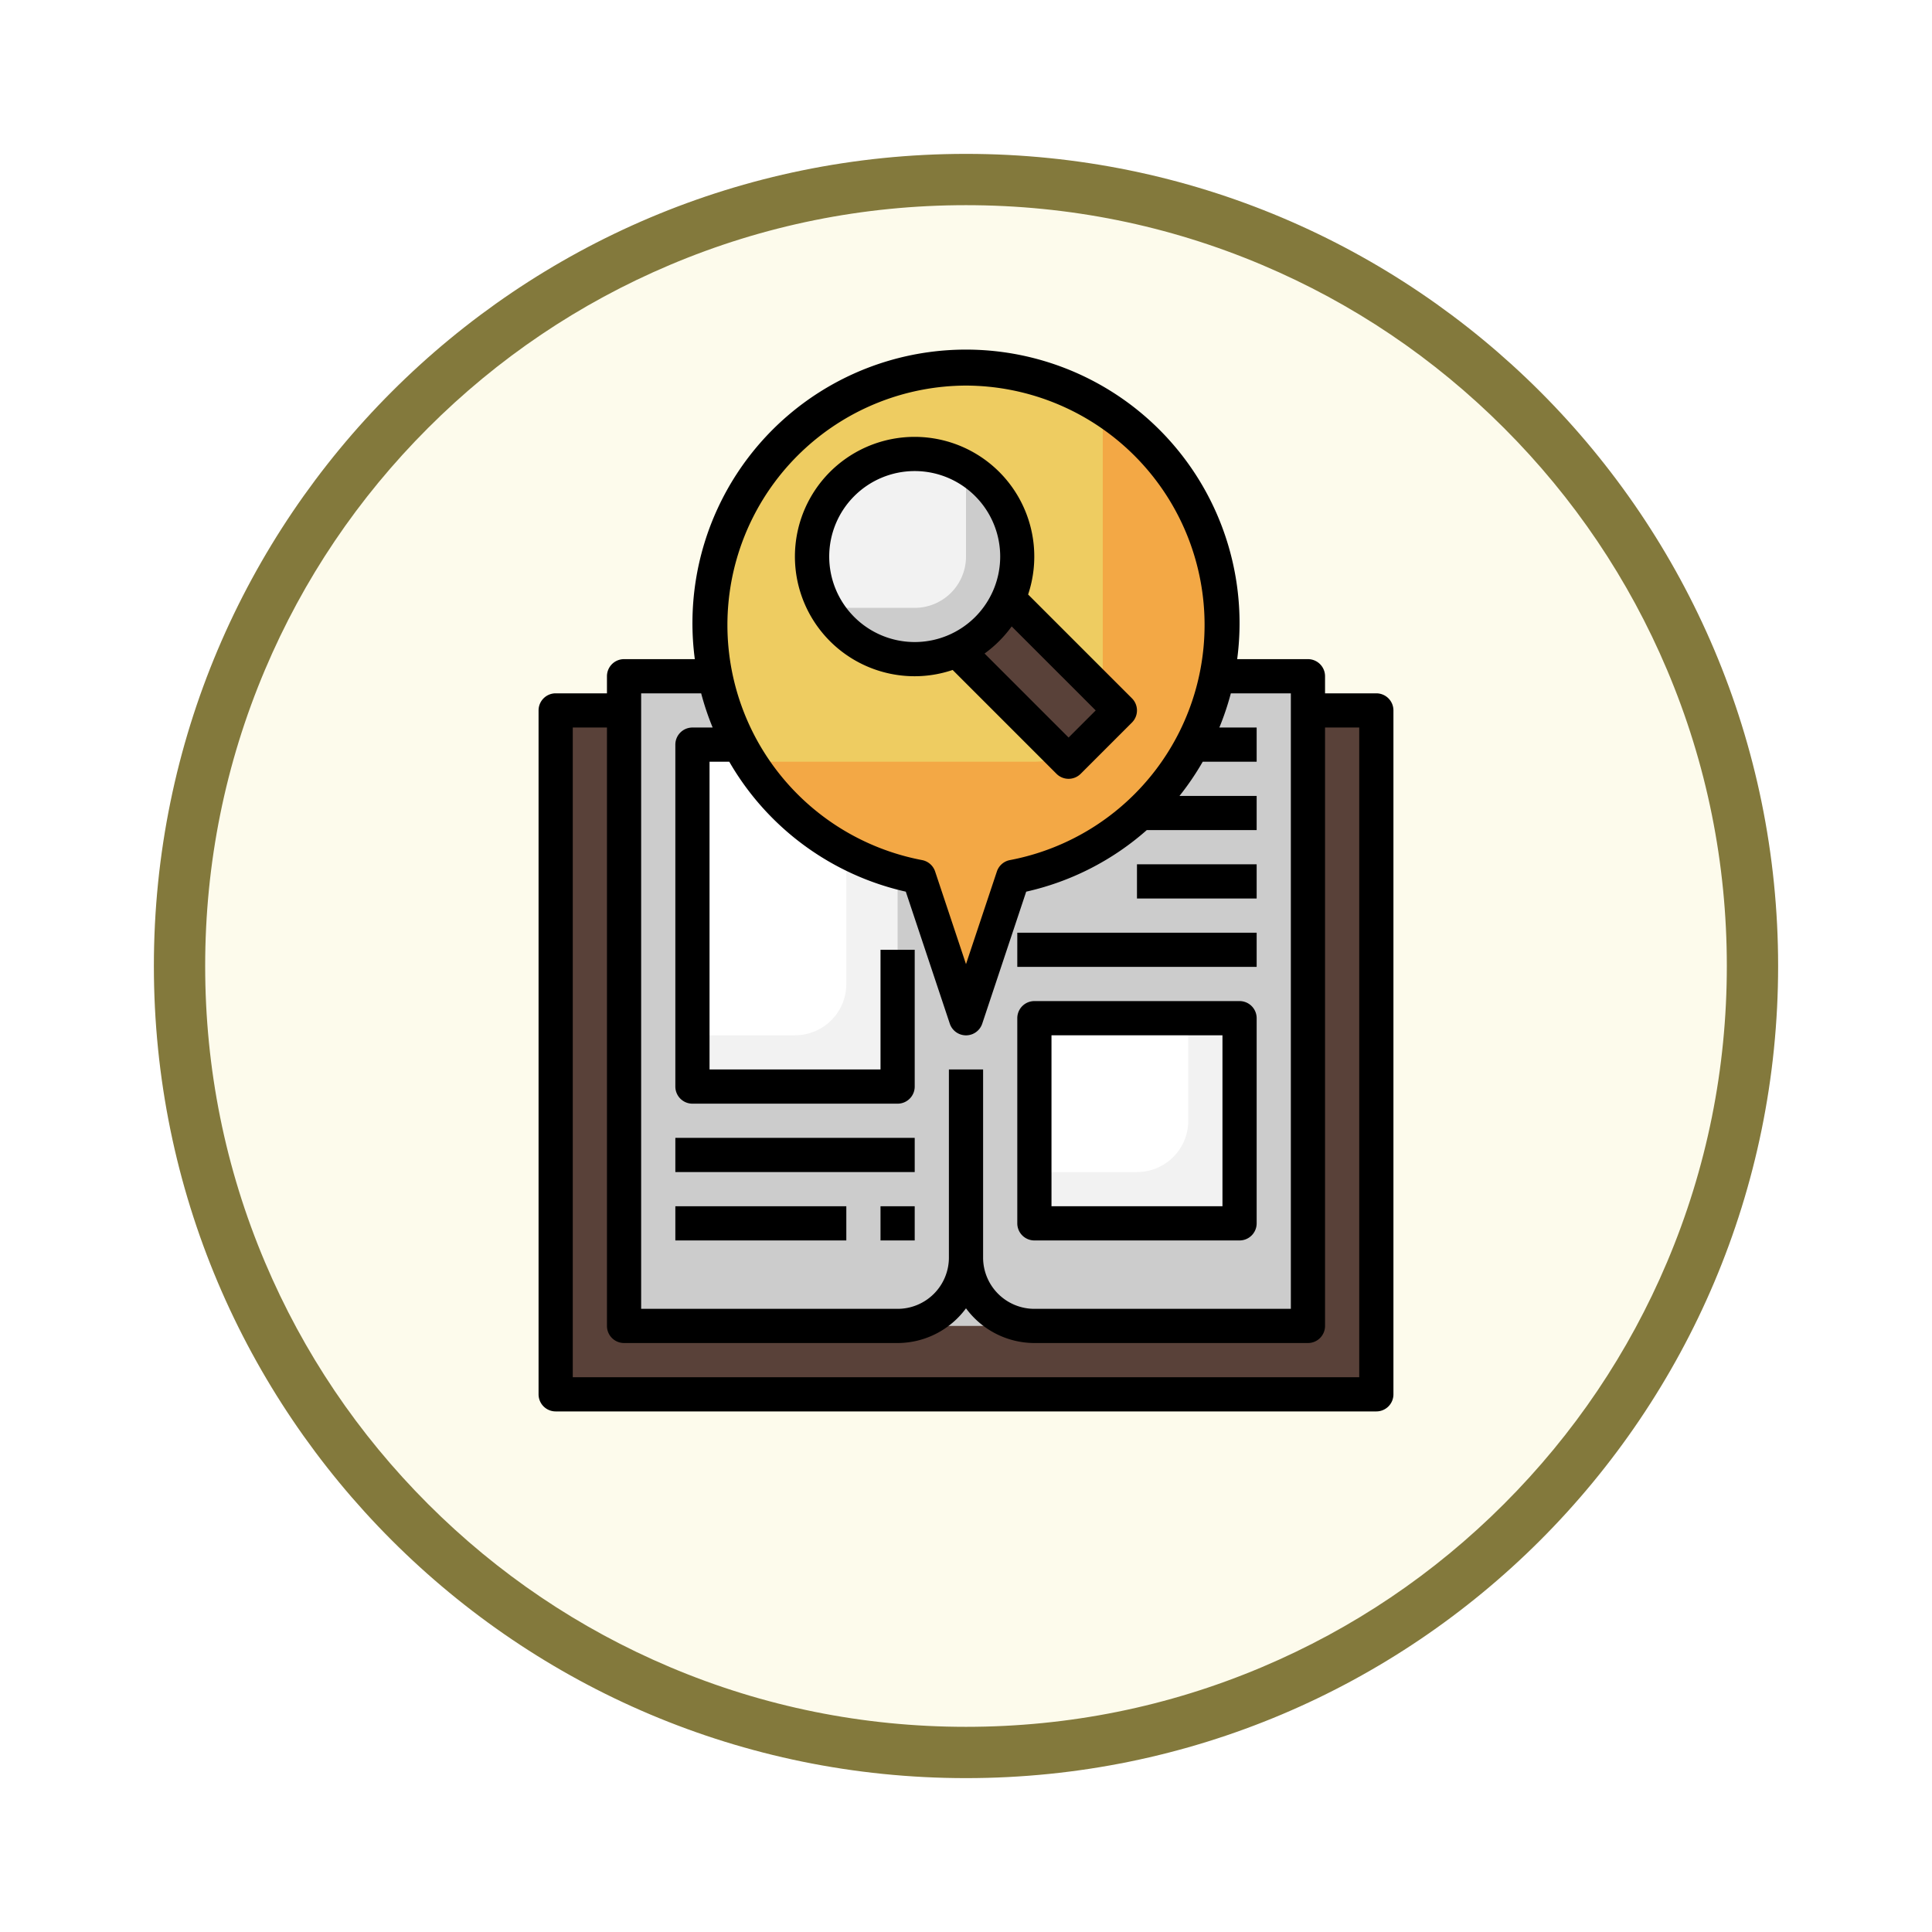 <svg xmlns="http://www.w3.org/2000/svg" xmlns:xlink="http://www.w3.org/1999/xlink" width="113" height="113" viewBox="0 0 113 113">
  <defs>
    <filter id="Trazado_982547" x="0" y="0" width="113" height="113" filterUnits="userSpaceOnUse">
      <feOffset dy="3" input="SourceAlpha"/>
      <feGaussianBlur stdDeviation="3" result="blur"/>
      <feFlood flood-opacity="0.161"/>
      <feComposite operator="in" in2="blur"/>
      <feComposite in="SourceGraphic"/>
    </filter>
  </defs>
  <g id="Grupo_1177985" data-name="Grupo 1177985" transform="translate(-743.25 -912)">
    <g id="Grupo_1177680" data-name="Grupo 1177680" transform="translate(752.25 918)">
      <g id="Grupo_1172010" data-name="Grupo 1172010">
        <g id="Grupo_1171046" data-name="Grupo 1171046">
          <g id="Grupo_1148525" data-name="Grupo 1148525">
            <g transform="matrix(1, 0, 0, 1, -9, -6)" filter="url(#Trazado_982547)">
              <g id="Trazado_982547-2" data-name="Trazado 982547" transform="translate(9 6)" fill="#fdfbec">
                <path d="M 47.5 93.5 C 41.289 93.5 35.265 92.284 29.595 89.886 C 24.118 87.569 19.198 84.252 14.973 80.027 C 10.748 75.802 7.431 70.882 5.114 65.405 C 2.716 59.735 1.5 53.711 1.5 47.5 C 1.5 41.289 2.716 35.265 5.114 29.595 C 7.431 24.118 10.748 19.198 14.973 14.973 C 19.198 10.748 24.118 7.431 29.595 5.114 C 35.265 2.716 41.289 1.5 47.5 1.5 C 53.711 1.5 59.735 2.716 65.405 5.114 C 70.882 7.431 75.802 10.748 80.027 14.973 C 84.252 19.198 87.569 24.118 89.886 29.595 C 92.284 35.265 93.5 41.289 93.5 47.5 C 93.5 53.711 92.284 59.735 89.886 65.405 C 87.569 70.882 84.252 75.802 80.027 80.027 C 75.802 84.252 70.882 87.569 65.405 89.886 C 59.735 92.284 53.711 93.5 47.5 93.5 Z" stroke="none"/>
                <path d="M 47.5 3 C 41.491 3 35.664 4.176 30.18 6.496 C 24.881 8.737 20.122 11.946 16.034 16.034 C 11.946 20.122 8.737 24.881 6.496 30.18 C 4.176 35.664 3 41.491 3 47.5 C 3 53.509 4.176 59.336 6.496 64.82 C 8.737 70.119 11.946 74.878 16.034 78.966 C 20.122 83.054 24.881 86.263 30.18 88.504 C 35.664 90.824 41.491 92 47.5 92 C 53.509 92 59.336 90.824 64.82 88.504 C 70.119 86.263 74.878 83.054 78.966 78.966 C 83.054 74.878 86.263 70.119 88.504 64.82 C 90.824 59.336 92 53.509 92 47.5 C 92 41.491 90.824 35.664 88.504 30.18 C 86.263 24.881 83.054 20.122 78.966 16.034 C 74.878 11.946 70.119 8.737 64.82 6.496 C 59.336 4.176 53.509 3 47.5 3 M 47.5 0 C 73.734 0 95 21.266 95 47.5 C 95 73.734 73.734 95 47.5 95 C 21.266 95 0 73.734 0 47.5 C 0 21.266 21.266 0 47.5 0 Z" stroke="none" fill="#83793c"/>
              </g>
            </g>
          </g>
        </g>
      </g>
    </g>
    <g id="dictionary_4178309" transform="translate(767.75 931.552)">
      <path id="Trazado_1036113" data-name="Trazado 1036113" d="M8,22H56V62H8Z" fill="#594139"/>
      <path id="Trazado_1036114" data-name="Trazado 1036114" d="M36,20H52V58H32V24A4,4,0,0,1,36,20Z" fill="#ccc"/>
      <path id="Trazado_1036115" data-name="Trazado 1036115" d="M28,20H12V58H32V24A4,4,0,0,0,28,20Z" fill="#ccc"/>
      <path id="Trazado_1036116" data-name="Trazado 1036116" d="M16,24H28V44H16Z" fill="#f2f2f2"/>
      <path id="Trazado_1036117" data-name="Trazado 1036117" d="M16,24V41h6a3,3,0,0,0,3-3V24Z" fill="#fff"/>
      <path id="Trazado_1036118" data-name="Trazado 1036118" d="M47,17A15,15,0,1,0,29.245,31.736L32,40l2.755-8.264A15,15,0,0,0,47,17Z" fill="#f3a845"/>
      <path id="Trazado_1036119" data-name="Trazado 1036119" d="M40,21V4.327A14.979,14.979,0,0,0,19.329,25H36A4,4,0,0,0,40,21Z" fill="#eecc61"/>
      <path id="Trazado_1036120" data-name="Trazado 1036120" d="M36,40H48V52H36Z" fill="#f2f2f2"/>
      <path id="Trazado_1036121" data-name="Trazado 1036121" d="M36,40v9h6a3,3,0,0,0,3-3V40Z" fill="#fff"/>
      <circle id="Elipse_12490" data-name="Elipse 12490" cx="6" cy="6" r="6" transform="translate(23 7)" fill="#ccc"/>
      <path id="Trazado_1036122" data-name="Trazado 1036122" d="M34.466,15.466a6.021,6.021,0,0,1-3,3L38,25l3-3Z" fill="#594139"/>
      <path id="Trazado_1036123" data-name="Trazado 1036123" d="M29,7a5.993,5.993,0,0,0-5.191,9H29a3,3,0,0,0,3-3V7.809A5.97,5.97,0,0,0,29,7Z" fill="#f2f2f2"/>
      <path id="Trazado_1036124" data-name="Trazado 1036124" d="M56,21H53V20a1,1,0,0,0-1-1H47.861a16,16,0,1,0-31.722,0H12a1,1,0,0,0-1,1v1H8a1,1,0,0,0-1,1V62a1,1,0,0,0,1,1H56a1,1,0,0,0,1-1V22A1,1,0,0,0,56,21ZM32,3a14,14,0,0,1,2.572,27.753,1,1,0,0,0-.766.667L32,36.838,30.194,31.42a1,1,0,0,0-.766-.667A14,14,0,0,1,32,3ZM13,21h3.51a15.922,15.922,0,0,0,.672,2H16a1,1,0,0,0-1,1V44a1,1,0,0,0,1,1H28a1,1,0,0,0,1-1V36H27v7H17V25h1.154a15.97,15.97,0,0,0,10.325,7.6l2.572,7.716a1,1,0,0,0,1.9,0l2.57-7.716A15.911,15.911,0,0,0,42.572,29H49V27H44.487a16.026,16.026,0,0,0,1.359-2H49V23H46.818a15.919,15.919,0,0,0,.672-2H51V57H36a3,3,0,0,1-3-3V43H31V54a3,3,0,0,1-3,3H13ZM55,61H9V23h2V58a1,1,0,0,0,1,1H28a4.982,4.982,0,0,0,4-2.031A4.982,4.982,0,0,0,36,59H52a1,1,0,0,0,1-1V23h2Z"/>
      <path id="Trazado_1036125" data-name="Trazado 1036125" d="M29,20a6.939,6.939,0,0,0,2.219-.367l6.074,6.074a1,1,0,0,0,1.414,0l3-3a1,1,0,0,0,0-1.414l-6.074-6.074A7,7,0,1,0,29,20Zm10.586,2L38,23.586l-4.914-4.914a7.061,7.061,0,0,0,1.586-1.586ZM29,8a5,5,0,1,1-5,5,5,5,0,0,1,5-5Z"/>
      <path id="Trazado_1036126" data-name="Trazado 1036126" d="M15,47H29v2H15Z"/>
      <path id="Trazado_1036127" data-name="Trazado 1036127" d="M15,51H25v2H15Z"/>
      <path id="Trazado_1036128" data-name="Trazado 1036128" d="M36,53H48a1,1,0,0,0,1-1V40a1,1,0,0,0-1-1H36a1,1,0,0,0-1,1V52A1,1,0,0,0,36,53Zm1-12H47V51H37Z"/>
      <path id="Trazado_1036129" data-name="Trazado 1036129" d="M42,31h7v2H42Z"/>
      <path id="Trazado_1036130" data-name="Trazado 1036130" d="M35,35H49v2H35Z"/>
      <path id="Trazado_1036131" data-name="Trazado 1036131" d="M27,51h2v2H27Z"/>
    </g>
  </g>
</svg>
